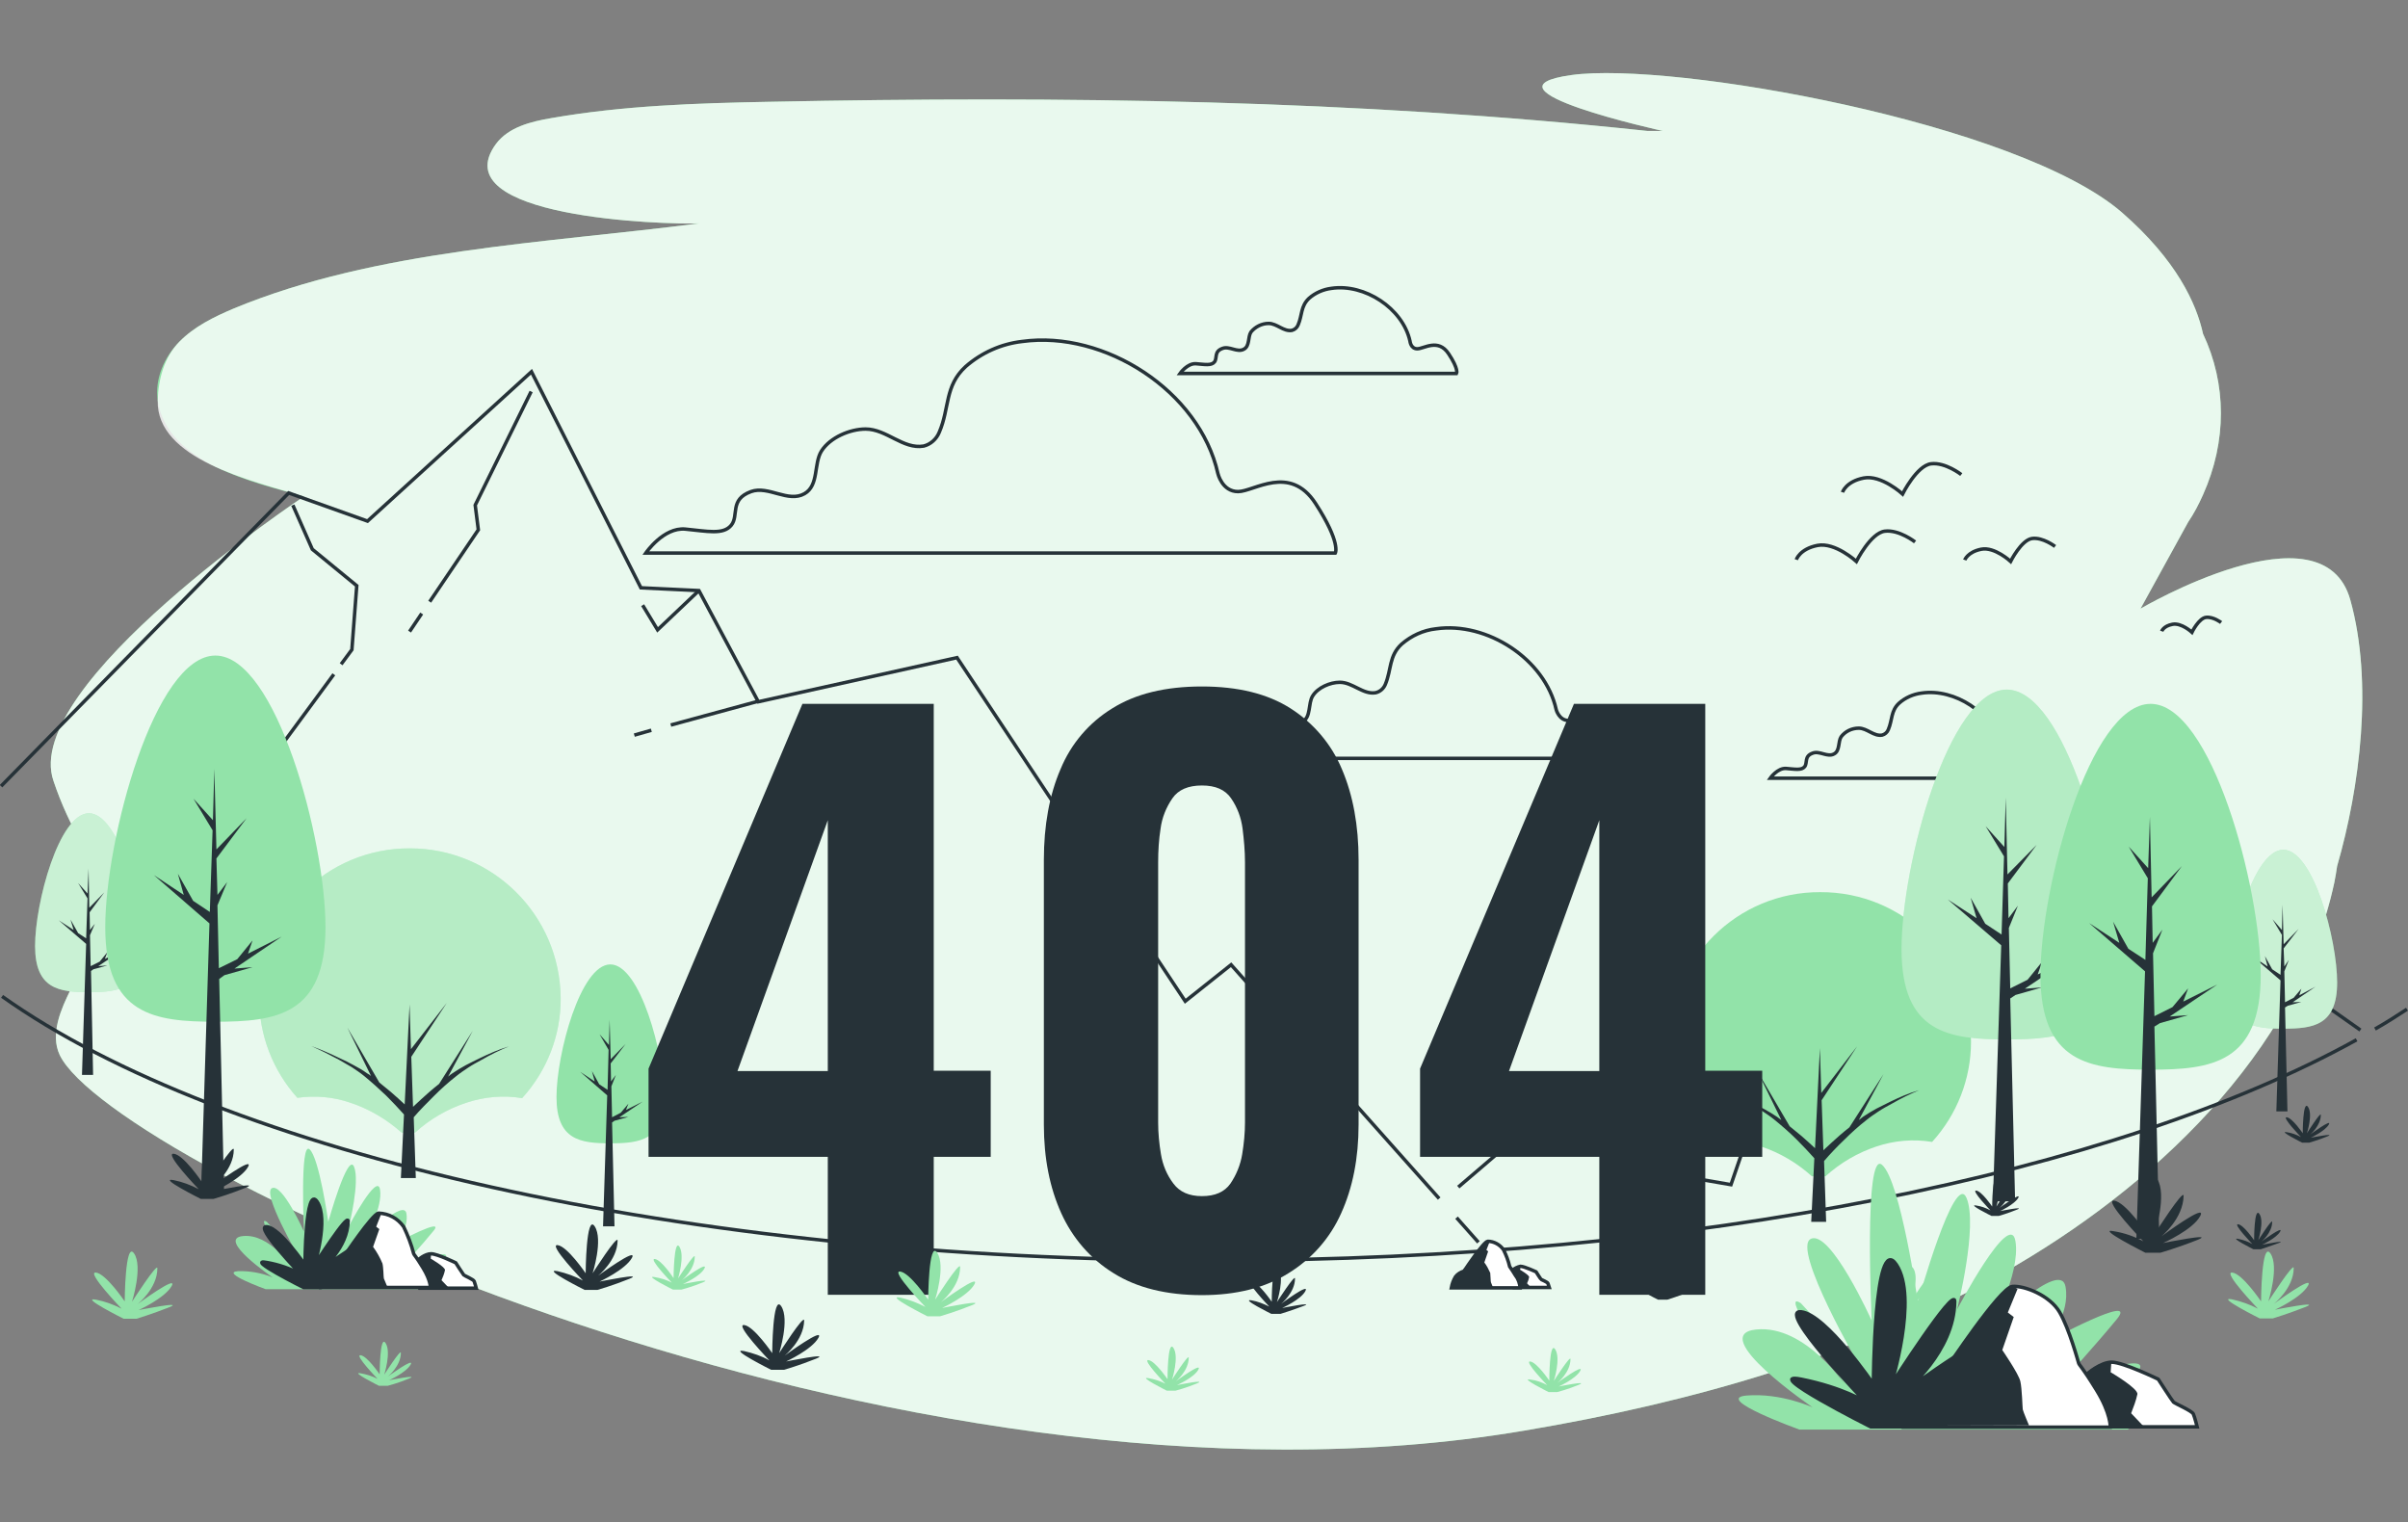 <?xml version="1.0" encoding="utf-8"?>
<!-- Generator: Adobe Illustrator 24.2.3, SVG Export Plug-In . SVG Version: 6.00 Build 0)  -->
<svg version="1.1" id="Camada_1" xmlns="http://www.w3.org/2000/svg" xmlns:xlink="http://www.w3.org/1999/xlink" x="0px" y="0px"
	 viewBox="0 0 693.2 438.2" style="enable-background:new 0 0 693.2 438.2;" xml:space="preserve">
<rect x="0" y="0" width="693.2" height="438.2" fill="#808080" stroke="none"/>
<style type="text/css">
	.st0{fill:#92E3A9;}
	.st1{opacity:0.8;fill:#FFFFFF;enable-background:new    ;}
	.st2{fill:none;stroke:#263238;stroke-miterlimit:10;}
	.st3{fill:#263238;}
	.st4{opacity:0.31;fill:#FFFFFF;enable-background:new    ;}
	.st5{opacity:0.5;fill:#FFFFFF;enable-background:new    ;}
	.st6{opacity:0.33;fill:#FFFFFF;enable-background:new    ;}
	.st7{fill:#263238;stroke:#263238;stroke-miterlimit:10;}
	.st8{fill:#FFFFFF;stroke:#263238;stroke-miterlimit:10;}
</style>
<g>
	<path class="st0" d="M676.6,172.7c-7.9-28.4-60.4,2.5-60.4,2.5l13.7-24.9c1.7-2.5,3.1-5.2,4.3-7.9c6.9-15.4,6.8-31.9,0-46.3
		c-1.9-8.7-7.6-21.2-23.3-34.9c-29.8-25.9-129.6-43.6-158.5-39.6s26.3,16.1,26.3,16.1h-4.4c-84.1-9-168.8-10.1-252.8-8.4
		c-21.1,0.4-42.2,1.1-62.8,4.7c-5.9,1-12.3,2.6-15.9,7.4c-15.7,21.3,48.5,23.3,58.5,22.9c-44.1,5.7-93,7.5-134,24.5
		c-5.7,2.4-11.4,5.2-15.7,9.6s-7.1,10.6-6.2,16.9c2.8,18.2,27.9,23.6,42.1,27.6c0,0-81.7,54.3-72.1,81.9
		c4.4,13.1,11.5,25.1,20.9,35.2c-6.2,7.7-11.6,16-16,24.9c-2.6,5.3-6,12.7-3.1,18.8C32.2,334.9,258,442.5,438.8,411.8
		c48.1-8.1,95.9-21.6,138-45.5c41.9-23.7,84.6-62.9,95.2-112.3c0.3-1.6,0.6-3.2,0.8-4.7C679.4,226.4,683.2,196.4,676.6,172.7z"/>
	<path class="st1" d="M676.6,172.7c-7.9-28.4-60.4,2.5-60.4,2.5l13.7-24.9c1.7-2.5,3.1-5.2,4.3-7.9c6.9-15.4,6.8-31.9,0-46.3
		c-1.9-8.7-7.6-21.2-23.3-34.9c-29.8-25.9-129.6-43.6-158.5-39.6s26.3,16.1,26.3,16.1h-4.4c-84.1-9-168.8-10.1-252.8-8.4
		c-21.1,0.4-42.2,1.1-62.8,4.7c-5.9,1-12.3,2.6-15.9,7.4c-15.7,21.3,48.5,23.3,58.5,22.9c-44.1,5.7-93,7.5-134,24.5
		c-5.7,2.4-11.4,5.2-15.7,9.6s-6,10.6-6.2,16.9c-0.4,16.8,26.6,23,42.1,27.6c0,0-81.7,54.3-72.1,81.9c4.4,13.1,11.5,25.1,20.9,35.2
		c-6.2,7.7-11.6,16-16,24.9c-2.6,5.3-6,12.7-3.1,18.8C32.2,334.9,258,442.5,438.8,411.8c48.1-8.1,95.9-21.6,138-45.5
		c41.9-23.7,84.6-62.9,95.2-112.3c0.3-1.6,0.6-3.2,0.8-4.7C679.4,226.4,683.2,196.4,676.6,172.7z"/>
	<path class="st2" d="M530.4,141.7c0,0,1-3.1,6.1-4.1s11.2,4.6,11.2,4.6s4.1-8.2,8.2-8.7s8.7,3.1,8.7,3.1"/>
	<path class="st2" d="M517.1,161.1c0,0,1-3.1,6.1-4.1s11.2,4.6,11.2,4.6s4.1-8.2,8.2-8.7s8.7,3.1,8.7,3.1"/>
	<path class="st2" d="M565.6,161.2c0,0,0.8-2.3,4.7-3.1s8.5,3.5,8.5,3.5s3.1-6.2,6.2-6.6s6.6,2.3,6.6,2.3"/>
	<path class="st2" d="M622.3,181.7c0,0,0.5-1.5,3.1-2s5.6,2.3,5.6,2.3s2-4.1,4.1-4.3s4.3,1.5,4.3,1.5"/>
	<path class="st2" d="M350.6,136.3c-5.3-23.7-32.6-41.3-56.4-38c-6,0.7-11.6,3.2-16.2,7.2c-6.1,5.6-4.6,11.9-7.6,18.9
		c-0.8,2-2.5,3.5-4.5,4c-5.9,1-10.7-4.9-16.7-4.9c-4.5,0-10.2,2.4-12.7,6.3c-2.3,3.6-0.7,9.9-4.9,12.3c-4.7,2.7-10.4-2.4-15.4-0.6
		c-6.3,2.3-3.4,6.9-5.7,9.7s-6.9,1.7-13.2,1.1s-11.4,6.9-11.4,6.9h198.5c0,0,1.7-2.9-5.7-14.3s-17.7-3.4-22.3-3.4
		S350.6,136.3,350.6,136.3z"/>
	<path class="st2" d="M405.9,98.2c-2.1-9.5-13.1-16.6-22.6-15.2c-2.4,0.3-4.7,1.3-6.5,2.9c-2.4,2.3-1.9,4.8-3.1,7.6
		c-0.3,0.8-1,1.4-1.8,1.6c-2.4,0.4-4.3-2-6.7-2c-2,0-3.9,1-5.1,2.5c-0.9,1.4-0.3,4-2,4.9c-1.9,1.1-4.2-1-6.2-0.2
		c-2.5,0.9-1.4,2.8-2.3,3.9s-2.8,0.7-5.3,0.5s-4.6,2.8-4.6,2.8h79.6c0,0,0.7-1.2-2.3-5.7s-7.1-1.4-9-1.4S405.9,98.2,405.9,98.2z"/>
	<path class="st2" d="M575.8,214.7c-2.1-9.5-13.1-16.6-22.6-15.2c-2.4,0.3-4.7,1.3-6.5,2.9c-2.4,2.2-1.9,4.8-3.1,7.6
		c-0.3,0.8-1,1.4-1.8,1.6c-2.4,0.4-4.3-2-6.7-2c-2,0-3.9,0.9-5.1,2.5c-0.9,1.4-0.3,4-2,4.9c-1.9,1.1-4.2-1-6.2-0.2
		c-2.5,0.9-1.4,2.8-2.3,3.9s-2.8,0.7-5.3,0.5c-2.5-0.2-4.6,2.8-4.6,2.8h79.6c0,0,0.7-1.1-2.3-5.7s-7.1-1.4-9-1.4
		S575.8,214.7,575.8,214.7z"/>
	<path class="st2" d="M448,204.3c-3.2-14.6-20-25.4-34.6-23.3c-3.7,0.4-7.1,2-9.9,4.4c-3.7,3.4-2.9,7.3-4.7,11.6
		c-0.5,1.2-1.5,2.1-2.8,2.4c-3.6,0.6-6.6-3-10.3-3c-2.8,0-6.3,1.5-7.8,3.9c-1.4,2.2-0.4,6.1-3,7.5c-2.9,1.6-6.4-1.5-9.5-0.4
		c-3.9,1.4-2.1,4.2-3.5,6s-4.2,1.1-8.1,0.7s-7,4.2-7,4.2h122c0,0,1-1.8-3.5-8.8s-10.9-2.1-13.7-2.1S448,204.3,448,204.3z"/>
	<path class="st3" d="M476.7,372c0,0-7.3-7.5-5.2-7.3s5.9,5.9,5.9,5.9s0.1-12.5,1.9-9.7s-0.4,9.8-0.4,9.8s5.2-8.1,5.2-6.8
		c0,4.1-4,7.3-4,7.3s8.3-6.2,7-3.7s-6.7,4.9-6.7,4.9s9.6-1.9,6.2-0.6s-6.6,2.3-6.6,2.3h-2.7c0,0-9.1-4.5-5.6-3.9
		C473.4,370.5,475.1,371.1,476.7,372z"/>
	<path class="st3" d="M573,348.4c0,0-5.7-5.9-4.1-5.7s4.6,4.6,4.6,4.6s0-9.7,1.5-7.6s-0.3,7.6-0.3,7.6s4-6.3,4-5.3
		c0,3.2-3.1,5.7-3.1,5.7s6.5-4.8,5.4-2.9s-5.2,3.8-5.2,3.8s7.5-1.5,4.8-0.4s-5.2,1.8-5.2,1.8h-2.1c0,0-7.1-3.5-4.4-3
		C570.3,347.2,571.7,347.7,573,348.4z"/>
	<path class="st3" d="M662.4,327.3c0,0-5.7-5.9-4.1-5.7s4.6,4.6,4.6,4.6s0-9.7,1.5-7.6s-0.3,7.6-0.3,7.6s4-6.3,4-5.3
		c0,3.2-3.1,5.7-3.1,5.7s6.5-4.8,5.4-2.9s-5.2,3.8-5.2,3.8s7.5-1.5,4.8-0.4s-5.2,1.8-5.2,1.8h-2.1c0,0-7-3.5-4.4-3
		C659.7,326.1,661.1,326.6,662.4,327.3z"/>
	<path class="st0" d="M548.5,375.4c0,0-6.8-7-4.9-6.8s5.5,5.5,5.5,5.5s0-11.6,1.7-9s-0.4,9.1-0.4,9.1s4.8-7.5,4.8-6.3
		c0,3.8-3.7,6.8-3.7,6.8s7.7-5.7,6.5-3.4s-6.2,4.5-6.2,4.5s8.9-1.8,5.8-0.5s-6.2,2.1-6.2,2.1h-2.5c0,0-8.4-4.2-5.3-3.6
		C545.3,374.1,547,374.6,548.5,375.4z"/>
	<polyline class="st2" points="414.3,345 354.4,277.7 341.2,288.2 275.5,189.3 218.3,202 201.2,170 184.5,169.2 153,107 105.8,150 
		83.1,141.9 0.3,226.3 	"/>
	<line class="st2" x1="425.6" y1="357.6" x2="419.3" y2="350.5"/>
	<line class="st2" x1="187.5" y1="210.2" x2="182.6" y2="211.6"/>
	<line class="st2" x1="218.1" y1="201.9" x2="193.1" y2="208.7"/>
	<polyline class="st2" points="123.7,173.2 137.7,152.5 136.8,145.4 152.9,112.7 	"/>
	<line class="st2" x1="117.9" y1="181.8" x2="121.4" y2="176.6"/>
	<line class="st2" x1="96.1" y1="194.1" x2="73.4" y2="224.9"/>
	<polyline class="st2" points="84.3,145.4 89.9,158.1 102.7,168.6 101.3,187 98.2,191.2 	"/>
	<polyline class="st2" points="201.2,170 189.3,181.3 185,174.2 	"/>
	<polyline class="st2" points="679.5,296.5 587.4,231.6 559.5,271.1 525,259.6 471.6,334.3 437.1,326.9 419.8,341.7 	"/>
	<polyline class="st2" points="587.4,231.6 576.5,279.7 563.6,274.1 	"/>
	<polyline class="st2" points="525.3,262.4 498.3,341 479.7,337.8 	"/>
	<path class="st0" d="M524,256.8c-23.9-0.1-43.3,19.2-43.4,43.1c0,0,0,0,0,0c0,10.6,3.9,20.8,11,28.7c5.1-0.7,10.4-0.3,15.3,1.4
		c5.5,1.8,10.5,4.8,14.7,8.6h3.9c4.3-3.9,9.3-6.8,14.7-8.6c5.1-1.7,10.6-2.2,16-1.3c7.2-7.9,11.2-18.2,11.2-28.8
		C567.4,276,548,256.7,524,256.8C524.1,256.8,524.1,256.8,524,256.8z"/>
	<path class="st3" d="M544.2,317.1c-1.3,0.7-2.7,1.3-4,2c-1.3,0.7-2.6,1.5-3.8,2.3l-1.3,1l7.1-13.2l-9.8,15.3c-1,0.8-2,1.6-2.9,2.4
		c-1.6,1.4-3.1,2.8-4.6,4.2l-0.5-14.4l10.2-15.5l-10.3,13.4l-0.4-12.9l-0.7,14.4l0,0l-0.7,14.4c-1.3-1.2-2.6-2.4-4-3.6
		c-1.1-0.9-2.2-1.8-3.3-2.7l-9.2-15.7l6.8,13.9c-0.4-0.3-0.8-0.6-1.2-0.9c-1.2-0.8-2.5-1.6-3.8-2.3c-1.3-0.7-2.7-1.4-4-2
		c-2.7-1.3-5.4-2.5-8.2-3.5c2.7,1.2,5.3,2.5,7.9,3.9c1.3,0.7,2.5,1.5,3.8,2.2c1.2,0.8,2.4,1.6,3.5,2.5c2.2,1.8,4.4,3.7,6.4,5.7
		c1.8,1.8,3.5,3.6,5.1,5.4l-0.9,18.3h4.3l-0.6-17.5c1.8-2.1,3.8-4.2,5.8-6.1c2-2,4.1-3.9,6.4-5.7c1.1-0.9,2.3-1.7,3.5-2.5
		c1.2-0.8,2.5-1.5,3.8-2.2c2.6-1.5,5.2-2.8,7.9-3.9C549.6,314.6,546.9,315.8,544.2,317.1z"/>
	<path class="st0" d="M191.2,315.8c0,12.4-6.9,13.3-15.5,13.3s-15.5-0.9-15.5-13.3s6.9-38.2,15.5-38.2S191.2,303.5,191.2,315.8z"/>
	<polygon class="st3" points="180.9,321.5 178.3,321.6 185,317.1 180.2,319.5 180.9,317.7 178.7,320.3 176.2,321.6 176,312.7 
		177.3,309.4 175.9,311.3 175.8,306.1 180.1,300.5 175.8,304.9 175.5,293.5 175.3,300.8 172.6,297.7 175.2,302.2 174.9,313.7 
		172.5,312.1 170.4,308.3 171.2,311.3 167,308.5 174.8,315.3 173.6,353 176.9,353 176.2,323.1 176.9,322.6 	"/>
	<path class="st0" d="M608,273.2c0,24.2-13.6,26-30.3,26s-30.3-1.8-30.3-26s13.6-74.7,30.3-74.7S608,249.1,608,273.2z"/>
	<path class="st4" d="M608,273.2c0,24.2-13.6,26-30.3,26s-30.3-1.8-30.3-26s13.6-74.7,30.3-74.7S608,249.1,608,273.2z"/>
	<polygon class="st3" points="587.9,284.2 582.9,284.6 596,275.8 586.6,280.5 587.9,276.8 583.7,282 578.7,284.5 578.3,267.1 
		580.9,260.7 578.2,264.3 578,254.3 586.3,243.2 577.9,251.7 577.4,229.6 577,243.8 571.6,237.8 576.9,246.5 576.2,269 571.5,265.9 
		567.3,258.4 569,264.3 560.7,258.9 576.1,272.1 573.7,345.8 580.1,345.8 578.7,287.4 580.2,286.4 	"/>
	<path class="st0" d="M672.8,282.8c0,12.4-6.9,13.3-15.5,13.3s-15.5-0.9-15.5-13.3s6.9-38.2,15.5-38.2S672.8,270.4,672.8,282.8z"/>
	<path class="st5" d="M672.8,282.8c0,12.4-6.9,13.3-15.5,13.3s-15.5-0.9-15.5-13.3s6.9-38.2,15.5-38.2S672.8,270.4,672.8,282.8z"/>
	<polygon class="st3" points="662.5,288.4 660,288.5 666.6,284 661.9,286.5 662.5,284.6 660.3,287.2 657.8,288.5 657.6,279.6 
		658.9,276.3 657.6,278.2 657.4,273 661.7,267.4 657.4,271.8 657.1,260.4 656.9,267.7 654.2,264.6 656.9,269.1 656.5,280.6 
		654.1,279 652,275.2 652.8,278.2 648.6,275.4 656.5,282.2 655.3,319.9 658.5,319.9 657.8,290 658.6,289.5 	"/>
	<path class="st0" d="M41.1,272.3c0,12.4-6.9,13.3-15.5,13.3s-15.5-0.9-15.5-13.3c0-12.4,6.9-38.2,15.5-38.2S41.1,259.9,41.1,272.3z
		"/>
	<path class="st5" d="M41.1,272.3c0,12.4-6.9,13.3-15.5,13.3s-15.5-0.9-15.5-13.3c0-12.4,6.9-38.2,15.5-38.2S41.1,259.9,41.1,272.3z
		"/>
	<polygon class="st3" points="30.9,277.9 28.3,278.1 35,273.6 30.2,276 30.9,274.1 28.7,276.8 26.1,278.1 25.9,269.2 27.3,265.9 
		25.9,267.7 25.8,262.6 30,256.9 25.7,261.3 25.5,250 25.2,257.2 22.5,254.2 25.2,258.6 24.8,270.1 22.5,268.6 20.3,264.7 
		21.2,267.7 16.9,264.9 24.8,271.7 23.6,309.4 26.8,309.4 26.2,279.5 26.9,279 	"/>
	<path class="st0" d="M118,244.2c-23.9-0.1-43.3,19.2-43.4,43.1c0,10.6,3.9,20.8,11,28.7c5.1-0.7,10.3-0.3,15.2,1.4
		c5.5,1.8,10.5,4.8,14.8,8.6h3.9c4.3-3.9,9.3-6.8,14.8-8.6c5.1-1.7,10.6-2.2,16-1.3c7.2-7.9,11.2-18.2,11.1-28.8
		C161.2,263.4,141.8,244.2,118,244.2C118,244.2,118,244.2,118,244.2z"/>
	<path class="st6" d="M118,244.2c-23.9-0.1-43.3,19.2-43.4,43.1c0,10.6,3.9,20.8,11,28.7c5.1-0.7,10.3-0.3,15.2,1.4
		c5.5,1.8,10.5,4.8,14.8,8.6h3.9c4.3-3.9,9.3-6.8,14.8-8.6c5.1-1.7,10.6-2.2,16-1.3c7.2-7.9,11.2-18.2,11.1-28.8
		C161.2,263.4,141.8,244.2,118,244.2C118,244.2,118,244.2,118,244.2z"/>
	<path class="st3" d="M138.1,304.6c-1.3,0.6-2.6,1.3-4,2c-1.3,0.7-2.6,1.5-3.8,2.3c-0.4,0.3-0.9,0.6-1.3,1l7.1-13.2l-9.7,15.3
		c-1,0.8-2,1.6-2.9,2.4c-1.6,1.4-3.1,2.8-4.6,4.2l-0.5-14.4l10.2-15.5L118.3,302l-0.4-12.9l-0.7,14.4l0,0l-0.7,14.4
		c-1.3-1.2-2.6-2.4-4-3.6c-1.1-0.9-2.2-1.8-3.3-2.7l-9.2-15.8l6.8,13.9c-0.4-0.3-0.8-0.6-1.2-0.8c-1.2-0.9-2.5-1.6-3.8-2.3
		c-1.3-0.7-2.6-1.4-4-2c-2.7-1.3-5.4-2.5-8.2-3.5c2.7,1.2,5.3,2.5,7.9,3.9c1.3,0.7,2.5,1.5,3.8,2.2c1.2,0.8,2.4,1.6,3.5,2.5
		c2.2,1.8,4.3,3.7,6.4,5.7c1.8,1.8,3.5,3.6,5.1,5.4l-0.9,18.3h4.3l-0.6-17.5c1.8-2.1,3.8-4.1,5.8-6.1c2-2,4.1-3.9,6.4-5.7
		c1.1-0.9,2.3-1.7,3.5-2.5c1.2-0.8,2.5-1.5,3.8-2.2c2.6-1.5,5.2-2.8,7.9-3.9C143.5,302.1,140.8,303.3,138.1,304.6z"/>
	<path class="st3" d="M238.3,372.7v-39.7h-51.6v-25.4l44.3-105h37.8v105.6h16.4V333h-16.4v39.7L238.3,372.7z M212.3,308.3h26v-72.2
		L212.3,308.3z"/>
	<path class="st3" d="M346,372.8c-10.2,0-18.7-2.1-25.4-6.3c-6.7-4.1-11.9-10.2-15.1-17.3c-3.3-7.3-5-15.8-5-25.5v-76.2
		c0-9.9,1.6-18.7,4.8-26.1c3-7.3,8.2-13.4,14.9-17.5c6.7-4.2,15.3-6.3,25.8-6.3c10.4,0,18.9,2.1,25.5,6.3
		c6.6,4.2,11.8,10.3,14.8,17.5c3.2,7.5,4.8,16.2,4.8,26.1v76.2c0,9.7-1.7,18.2-5,25.5c-3.2,7.2-8.5,13.2-15.2,17.3
		C364.2,370.7,355.9,372.8,346,372.8z M346,344.3c3.8,0,6.5-1.2,8.2-3.6c1.7-2.5,2.9-5.4,3.4-8.5c0.5-3,0.8-6.1,0.8-9.1v-74.9
		c0-3.2-0.3-6.5-0.7-9.7c-0.4-3.1-1.5-6.1-3.3-8.7c-1.7-2.5-4.5-3.7-8.4-3.7c-3.9,0-6.8,1.2-8.5,3.7c-1.8,2.6-3,5.6-3.4,8.7
		c-0.5,3.2-0.7,6.4-0.7,9.7v74.9c0,3.1,0.3,6.1,0.8,9.1c0.5,3.1,1.7,6,3.6,8.5C339.6,343.1,342.3,344.3,346,344.3z"/>
	<path class="st3" d="M460.4,372.7v-39.7h-51.6v-25.4l44.3-105h37.8v105.6h16.4V333h-16.4v39.7L460.4,372.7z M434.4,308.3h26v-72.2
		L434.4,308.3z"/>
	<path class="st2" d="M678.4,299.3c-68.8,38.1-190.4,63.5-328.9,63.5c-153.2,0-285.6-31-348.9-76"/>
	<path class="st2" d="M692.9,290.5c-2.9,1.9-6,3.9-9.2,5.7"/>
	<path class="st0" d="M650.8,280.7c0,25.3-14.2,27.2-31.7,27.2s-31.7-1.9-31.7-27.2s14.2-78.1,31.7-78.1S650.8,255.5,650.8,280.7z"
		/>
	<polygon class="st3" points="629.9,292.2 624.6,292.6 638.3,283.4 628.5,288.3 629.9,284.5 625.4,289.9 620.2,292.5 619.8,274.4 
		622.5,267.6 619.7,271.4 619.5,260.9 628.1,249.3 619.4,258.3 618.9,235.1 618.4,249.9 612.8,243.7 618.3,252.8 617.6,276.3 
		612.7,273.1 608.3,265.3 610.1,271.4 601.4,265.7 617.5,279.6 615,356.6 621.6,356.6 620.2,295.5 621.8,294.5 	"/>
	<path class="st3" d="M617,357.3c0,0-11.7-12.1-8.4-11.7s9.4,9.4,9.4,9.4s0.1-20,3-15.6s-0.7,15.7-0.7,15.7s8.3-13,8.3-10.9
		c-0.1,6.6-6.4,11.7-6.4,11.7s13.3-9.9,11.2-5.9s-10.7,7.8-10.7,7.8s15.4-3.1,9.9-0.9s-10.7,3.7-10.7,3.7h-4.3c0,0-14.5-7.3-9.1-6.2
		C611.6,354.9,614.4,355.9,617,357.3z"/>
	<path class="st3" d="M57.2,342.3c0,0-10.1-10.5-7.2-10.2s8.1,8.1,8.1,8.1s0.1-17.3,2.6-13.5s-0.6,13.6-0.6,13.6s7.2-11.3,7.2-9.4
		c0,5.7-5.5,10.1-5.5,10.1s11.5-8.5,9.6-5.1s-9.3,6.8-9.3,6.8s13.3-2.7,8.6-0.8s-9.2,3.2-9.2,3.2h-3.7c0,0-12.6-6.3-7.8-5.4
		C52.5,340.2,54.9,341.1,57.2,342.3z"/>
	<path class="st0" d="M93.7,266.9c0,25.3-14.2,27.2-31.7,27.2s-31.7-1.9-31.7-27.2s14.2-78.2,31.7-78.2S93.7,241.7,93.7,266.9z"/>
	<polygon class="st3" points="72.7,278.4 67.5,278.8 81.1,269.6 71.4,274.5 72.7,270.7 68.3,276.1 63,278.7 62.6,260.6 65.4,253.9 
		62.6,257.6 62.3,247.1 71,235.5 62.3,244.5 61.7,221.3 61.3,236.1 55.7,229.9 61.2,239 60.4,262.5 55.6,259.3 51.2,251.5 
		52.9,257.6 44.3,251.9 60.3,265.8 57.9,342.9 64.5,342.9 63.1,281.8 64.6,280.7 	"/>
	<path class="st3" d="M167.8,368.6c0,0-10.1-10.5-7.3-10.2s8.1,8.1,8.1,8.1s0.1-17.3,2.6-13.5s-0.6,13.5-0.6,13.5s7.2-11.3,7.2-9.4
		c-0.1,5.7-5.6,10.1-5.6,10.1s11.6-8.5,9.7-5.1s-9.3,6.8-9.3,6.8s13.3-2.7,8.6-0.8s-9.2,3.2-9.2,3.2h-3.7c0,0-12.6-6.3-7.8-5.4
		C163.1,366.5,165.6,367.4,167.8,368.6z"/>
	<path class="st3" d="M221.5,391.6c0,0-10.1-10.5-7.3-10.2s8.1,8.1,8.1,8.1s0.1-17.3,2.6-13.5s-0.6,13.5-0.6,13.5s7.2-11.3,7.2-9.4
		c-0.1,5.7-5.6,10.1-5.6,10.1s11.6-8.5,9.7-5.1s-9.3,6.8-9.3,6.8s13.3-2.7,8.6-0.8s-9.2,3.2-9.2,3.2h-3.7c0,0-12.6-6.3-7.8-5.4
		C216.8,389.5,219.2,390.3,221.5,391.6z"/>
	<path class="st3" d="M365.4,376.1c0,0-7.3-7.6-5.2-7.3s5.9,5.9,5.9,5.9s0-12.5,1.9-9.7s-0.4,9.8-0.4,9.8s5.2-8.1,5.2-6.8
		c0,4.1-4,7.3-4,7.3s8.3-6.2,7-3.7s-6.7,4.9-6.7,4.9s9.6-1.9,6.2-0.6s-6.7,2.3-6.7,2.3h-2.6c0,0-9.1-4.5-5.7-3.9
		C362,374.6,363.8,375.3,365.4,376.1z"/>
	<path class="st3" d="M648.4,358.1c0,0-5.7-5.9-4.1-5.7s4.6,4.6,4.6,4.6s0-9.7,1.5-7.6s-0.3,7.6-0.3,7.6s4-6.3,4-5.3
		c0,3.2-3.1,5.7-3.1,5.7s6.5-4.8,5.4-2.9s-5.2,3.8-5.2,3.8s7.5-1.5,4.8-0.5s-5.2,1.8-5.2,1.8h-2.1c0,0-7-3.5-4.4-3
		C645.8,356.9,647.2,357.4,648.4,358.1z"/>
	<path class="st0" d="M266.4,376.2c0,0-10.1-10.5-7.3-10.2s8.1,8.1,8.1,8.1s0.1-17.3,2.6-13.5s-0.6,13.5-0.6,13.5s7.2-11.3,7.2-9.4
		c0,5.7-5.5,10.1-5.5,10.1s11.5-8.5,9.6-5.1s-9.3,6.8-9.3,6.8s13.3-2.7,8.6-0.8s-9.2,3.2-9.2,3.2H267c0,0-12.6-6.3-7.8-5.4
		C261.7,374.1,264.1,375,266.4,376.2z"/>
	<path class="st0" d="M193.4,369.2c0,0-6.8-7-4.9-6.8s5.4,5.5,5.4,5.5s0.1-11.6,1.7-9s-0.4,9.1-0.4,9.1s4.8-7.5,4.8-6.3
		c0,3.8-3.7,6.8-3.7,6.8s7.7-5.7,6.5-3.4s-6.2,4.5-6.2,4.5s8.9-1.8,5.8-0.5s-6.2,2.1-6.2,2.1h-2.5c0,0-8.4-4.2-5.3-3.6
		C190.2,367.9,191.9,368.4,193.4,369.2z"/>
	<path class="st0" d="M108.7,396.9c0,0-6.8-7-4.9-6.8s5.5,5.5,5.5,5.5s0-11.6,1.7-9s-0.4,9.1-0.4,9.1s4.8-7.5,4.8-6.3
		c0,3.8-3.7,6.8-3.7,6.8s7.8-5.7,6.5-3.4s-6.2,4.5-6.2,4.5s8.9-1.8,5.8-0.5s-6.2,2.1-6.2,2.1h-2.5c0,0-8.4-4.2-5.3-3.6
		C105.5,395.6,107.2,396.1,108.7,396.9z"/>
	<path class="st0" d="M335.5,398.3c0,0-6.8-7-4.9-6.8s5.5,5.5,5.5,5.5s0-11.6,1.7-9s-0.4,9.1-0.4,9.1s4.8-7.5,4.8-6.3
		c0,3.8-3.7,6.8-3.7,6.8s7.7-5.7,6.5-3.4s-6.2,4.5-6.2,4.5s8.9-1.8,5.8-0.5s-6.2,2.1-6.2,2.1h-2.5c0,0-8.4-4.2-5.3-3.6
		C332.3,397,334,397.5,335.5,398.3z"/>
	<path class="st0" d="M445.4,398.7c0,0-6.8-7-4.9-6.8s5.5,5.5,5.5,5.5s0-11.6,1.7-9s-0.4,9.1-0.4,9.1s4.8-7.5,4.8-6.3
		c0,3.8-3.7,6.8-3.7,6.8s7.8-5.7,6.5-3.4s-6.2,4.5-6.2,4.5s8.9-1.8,5.8-0.5s-6.2,2.1-6.2,2.1h-2.5c0,0-8.4-4.2-5.3-3.6
		C442.3,397.3,443.9,397.9,445.4,398.7z"/>
	<path class="st0" d="M650,376.7c0,0-10.3-10.7-7.4-10.4s8.3,8.3,8.3,8.3s0.1-17.6,2.7-13.8s-0.6,13.8-0.6,13.8s7.4-11.5,7.3-9.6
		c0,5.8-5.7,10.3-5.7,10.3s11.8-8.7,9.8-5.2s-9.5,6.9-9.5,6.9s13.6-2.7,8.8-0.8s-9.4,3.3-9.4,3.3h-3.8c0,0-12.8-6.4-8-5.5
		C645.2,374.6,647.7,375.5,650,376.7z"/>
	<path class="st0" d="M35,376.7c0,0-10.3-10.7-7.4-10.4s8.3,8.3,8.3,8.3s0.1-17.6,2.7-13.8S38,374.7,38,374.7s7.4-11.5,7.3-9.6
		c0,5.8-5.7,10.3-5.7,10.3s11.8-8.7,9.8-5.2s-9.5,6.9-9.5,6.9s13.6-2.7,8.8-0.8s-9.4,3.3-9.4,3.3h-3.7c0,0-12.8-6.4-8-5.5
		C30.2,374.6,32.7,375.5,35,376.7z"/>
	<path class="st0" d="M85.9,361.6c0,0-10.6-18.2-7.6-19.6s9.2,12.5,9.2,12.5s-1.2-26.1,1.6-23.7s5.4,20.9,5.4,20.9
		s5.6-20.1,7.4-15.9s-1.4,17-1.4,17s8.1-15.4,8.9-10.4s-3.8,13.3-3.8,13.3s10.7-10.6,11.4-6.4s-2.8,8.4-2.8,8.4s14.1-7.6,10.6-3.4
		c-3.4,4.2-8.4,9.6-8.4,9.6s13.5-4.8,11.9-2c-1.6,2.8-7.6,5.8-7.6,5.8s11-2,9.8-0.2c-1.1,1.4-2.5,2.6-4,3.6h-50c0,0-13.3-4.8-8-5.2
		c3.4-0.1,6.8,0.5,10,1.8c0,0-16.3-11.1-8.6-11.9s13.9,8.8,13.9,8.8s-10.8-15.3-7-12.9L85.9,361.6z"/>
	<path class="st7" d="M86.6,366.8c0,0-13.6-14.1-9.8-13.7s11,11,11,11s0.1-23.3,3.5-18.2s-0.8,18.3-0.8,18.3s9.7-15.2,9.7-12.7
		c-0.1,7.7-7.5,13.7-7.5,13.7s15.6-11.5,13-6.9s-12.5,9.1-12.5,9.1s18-3.6,11.6-1.1s-12.4,4.3-12.4,4.3h-5c0,0-17-8.5-10.6-7.2
		C80.2,364,83.5,365.1,86.6,366.8z"/>
	<path class="st0" d="M535.6,393.7c0,0-20-34.4-14.3-37.1s17.5,23.5,17.5,23.5s-2.3-49.4,3-44.8s10.3,39.5,10.3,39.5s10.6-38,14-30
		s-2.7,32.1-2.7,32.1s15.3-29.1,16.8-19.6s-7.2,25.1-7.2,25.1s20.1-20.1,21.6-12.1s-5.3,15.9-5.3,15.9s26.6-14.4,20.1-6.5
		s-15.9,18.2-15.9,18.2s25.4-9.1,22.4-3.8s-14.4,11-14.4,11s20.9-3.8,18.6-0.4s-7.6,6.8-7.6,6.8H518c0,0-25-9-15.2-9.8
		c9.9-0.8,19,3.4,19,3.4s-30.7-20.9-16.3-22.4c14.4-1.5,26.2,16.7,26.2,16.7s-20.5-28.9-13.3-24.3L535.6,393.7z"/>
	<path class="st7" d="M537,403.5c0,0-25.8-26.7-18.5-25.9c7.2,0.8,20.8,20.8,20.8,20.8s0.2-44,6.6-34.4s-1.5,34.6-1.5,34.6
		s18.4-28.7,18.3-24c-0.1,14.5-14.2,25.8-14.2,25.8s29.4-21.8,24.6-13s-23.6,17.2-23.6,17.2s33.9-6.8,21.9-2s-23.5,8.1-23.5,8.1
		h-9.4c0,0-32-16.1-20-13.7C530.5,399.4,537,403.5,537,403.5z"/>
	<path class="st8" d="M120.3,362.7c0,0,2-1.8,3.8-1.8s7.1,2.6,7.1,2.6s2.1,3.3,2.3,3.5s2.8,1.3,3,1.8s0.6,2,0.6,2h-16.3l-3-7.9
		L120.3,362.7z"/>
	<path class="st3" d="M124.1,360.8l-0.1,1.5c0,0,4.2,2.4,4.1,3.3c-0.2,1-0.6,2-1,2.9l2.1,2.2h-11.3l0.9-6.7
		C118.7,364.1,121.2,360.6,124.1,360.8z"/>
	<path class="st8" d="M99,361.7c0,0,8.2-12.3,10-12.5c2.9,0.1,5.5,1.5,7.2,3.9c1.2,2.5,2.2,5.1,2.9,7.8c0.1,0.3,0.5,0.5,2.7,4.1
		s2.1,5.6,2.1,5.6H92.4c0.4-1.8,1-3.5,1.8-5.1c1-1.2,2.4-2.1,3.9-2.5L99,361.7z"/>
	<path class="st3" d="M111.5,370.4c0,0-0.9-2.1-1-2.4s-0.1-3.1-0.4-4.3c-0.7-1.7-1.6-3.3-2.7-4.8l1.8-5.1l-0.9-0.7l1.4-3.6l-0.8-0.4
		c-1.9,0.4-10,12.4-10,12.4l-0.9,1.4c-1.5,0.4-2.9,1.3-3.9,2.5c-0.8,1.5-1.4,3.2-1.8,4.9L111.5,370.4z"/>
	<path class="st8" d="M435.3,365.7c0.7-0.6,1.5-1,2.4-1.2c1.1,0,4.5,1.6,4.5,1.6s1.3,2.1,1.5,2.2s1.8,0.8,1.9,1.1s0.4,1.2,0.4,1.2
		h-10.2l-1.9-5L435.3,365.7z"/>
	<path class="st3" d="M437.7,364.5l-0.1,1c0,0,2.6,1.5,2.6,2.1c-0.1,0.6-0.3,1.2-0.6,1.8l1.3,1.4h-7.1l0.5-4.2
		C434.3,366.6,435.8,364.4,437.7,364.5z"/>
	<path class="st8" d="M422,365.1c0,0,5.1-7.7,6.3-7.8c1.8,0,3.5,1,4.5,2.4c0.8,1.6,1.4,3.2,1.8,4.9c0.1,0.2,0.3,0.3,1.7,2.6
		c0.8,1,1.2,2.3,1.3,3.5h-19.8c0.2-1.1,0.6-2.2,1.2-3.2c0.6-0.8,1.5-1.3,2.4-1.6L422,365.1z"/>
	<path class="st3" d="M429.8,370.6c0,0-0.5-1.3-0.6-1.5s-0.1-2-0.2-2.7c-0.5-1.1-1-2.1-1.7-3l1.1-3.2l-0.5-0.4l0.9-2.3l-0.5-0.2
		c-1.2,0.2-6.3,7.8-6.3,7.8l-0.5,0.9c-1,0.2-1.8,0.8-2.4,1.6c-0.5,1-0.9,2-1.1,3L429.8,370.6z"/>
	<path class="st8" d="M600.7,395.6c0,0,3.9-3.5,7.2-3.5s13.4,4.9,13.4,4.9s4,6.2,4.4,6.6s5.3,2.5,5.7,3.4s1.1,3.7,1.1,3.7h-30.9
		l-5.7-15L600.7,395.6z"/>
	<path class="st3" d="M607.8,392.1l-0.2,2.9c0,0,7.9,4.6,7.7,6.3c-0.4,1.9-1.1,3.7-1.8,5.5l4,4.2h-21.5l1.7-12.7
		C597.7,398.4,602.3,391.8,607.8,392.1z"/>
	<path class="st8" d="M560.4,393.8c0,0,15.4-23.2,18.9-23.5s10.8,2.6,13.6,7.4s5.3,14.1,5.5,14.7s0.9,0.9,5.1,7.7s4,10.7,4,10.7H548
		c0,0,1.3-6.1,3.5-9.5s7.3-4.8,7.3-4.8L560.4,393.8z"/>
	<path class="st3" d="M584.1,410.3c0,0-1.7-4-1.8-4.6s-0.2-5.9-0.7-8.1s-5.2-9-5.2-9l3.3-9.5l-1.7-1.3l2.8-6.8l-1.5-0.7
		c-3.6,0.6-18.9,23.5-18.9,23.5l-1.7,2.6c0,0-5.2,1.3-7.3,4.8c-1.9,3-3.1,7.8-3.4,9.2L584.1,410.3z"/>
</g>
</svg>
